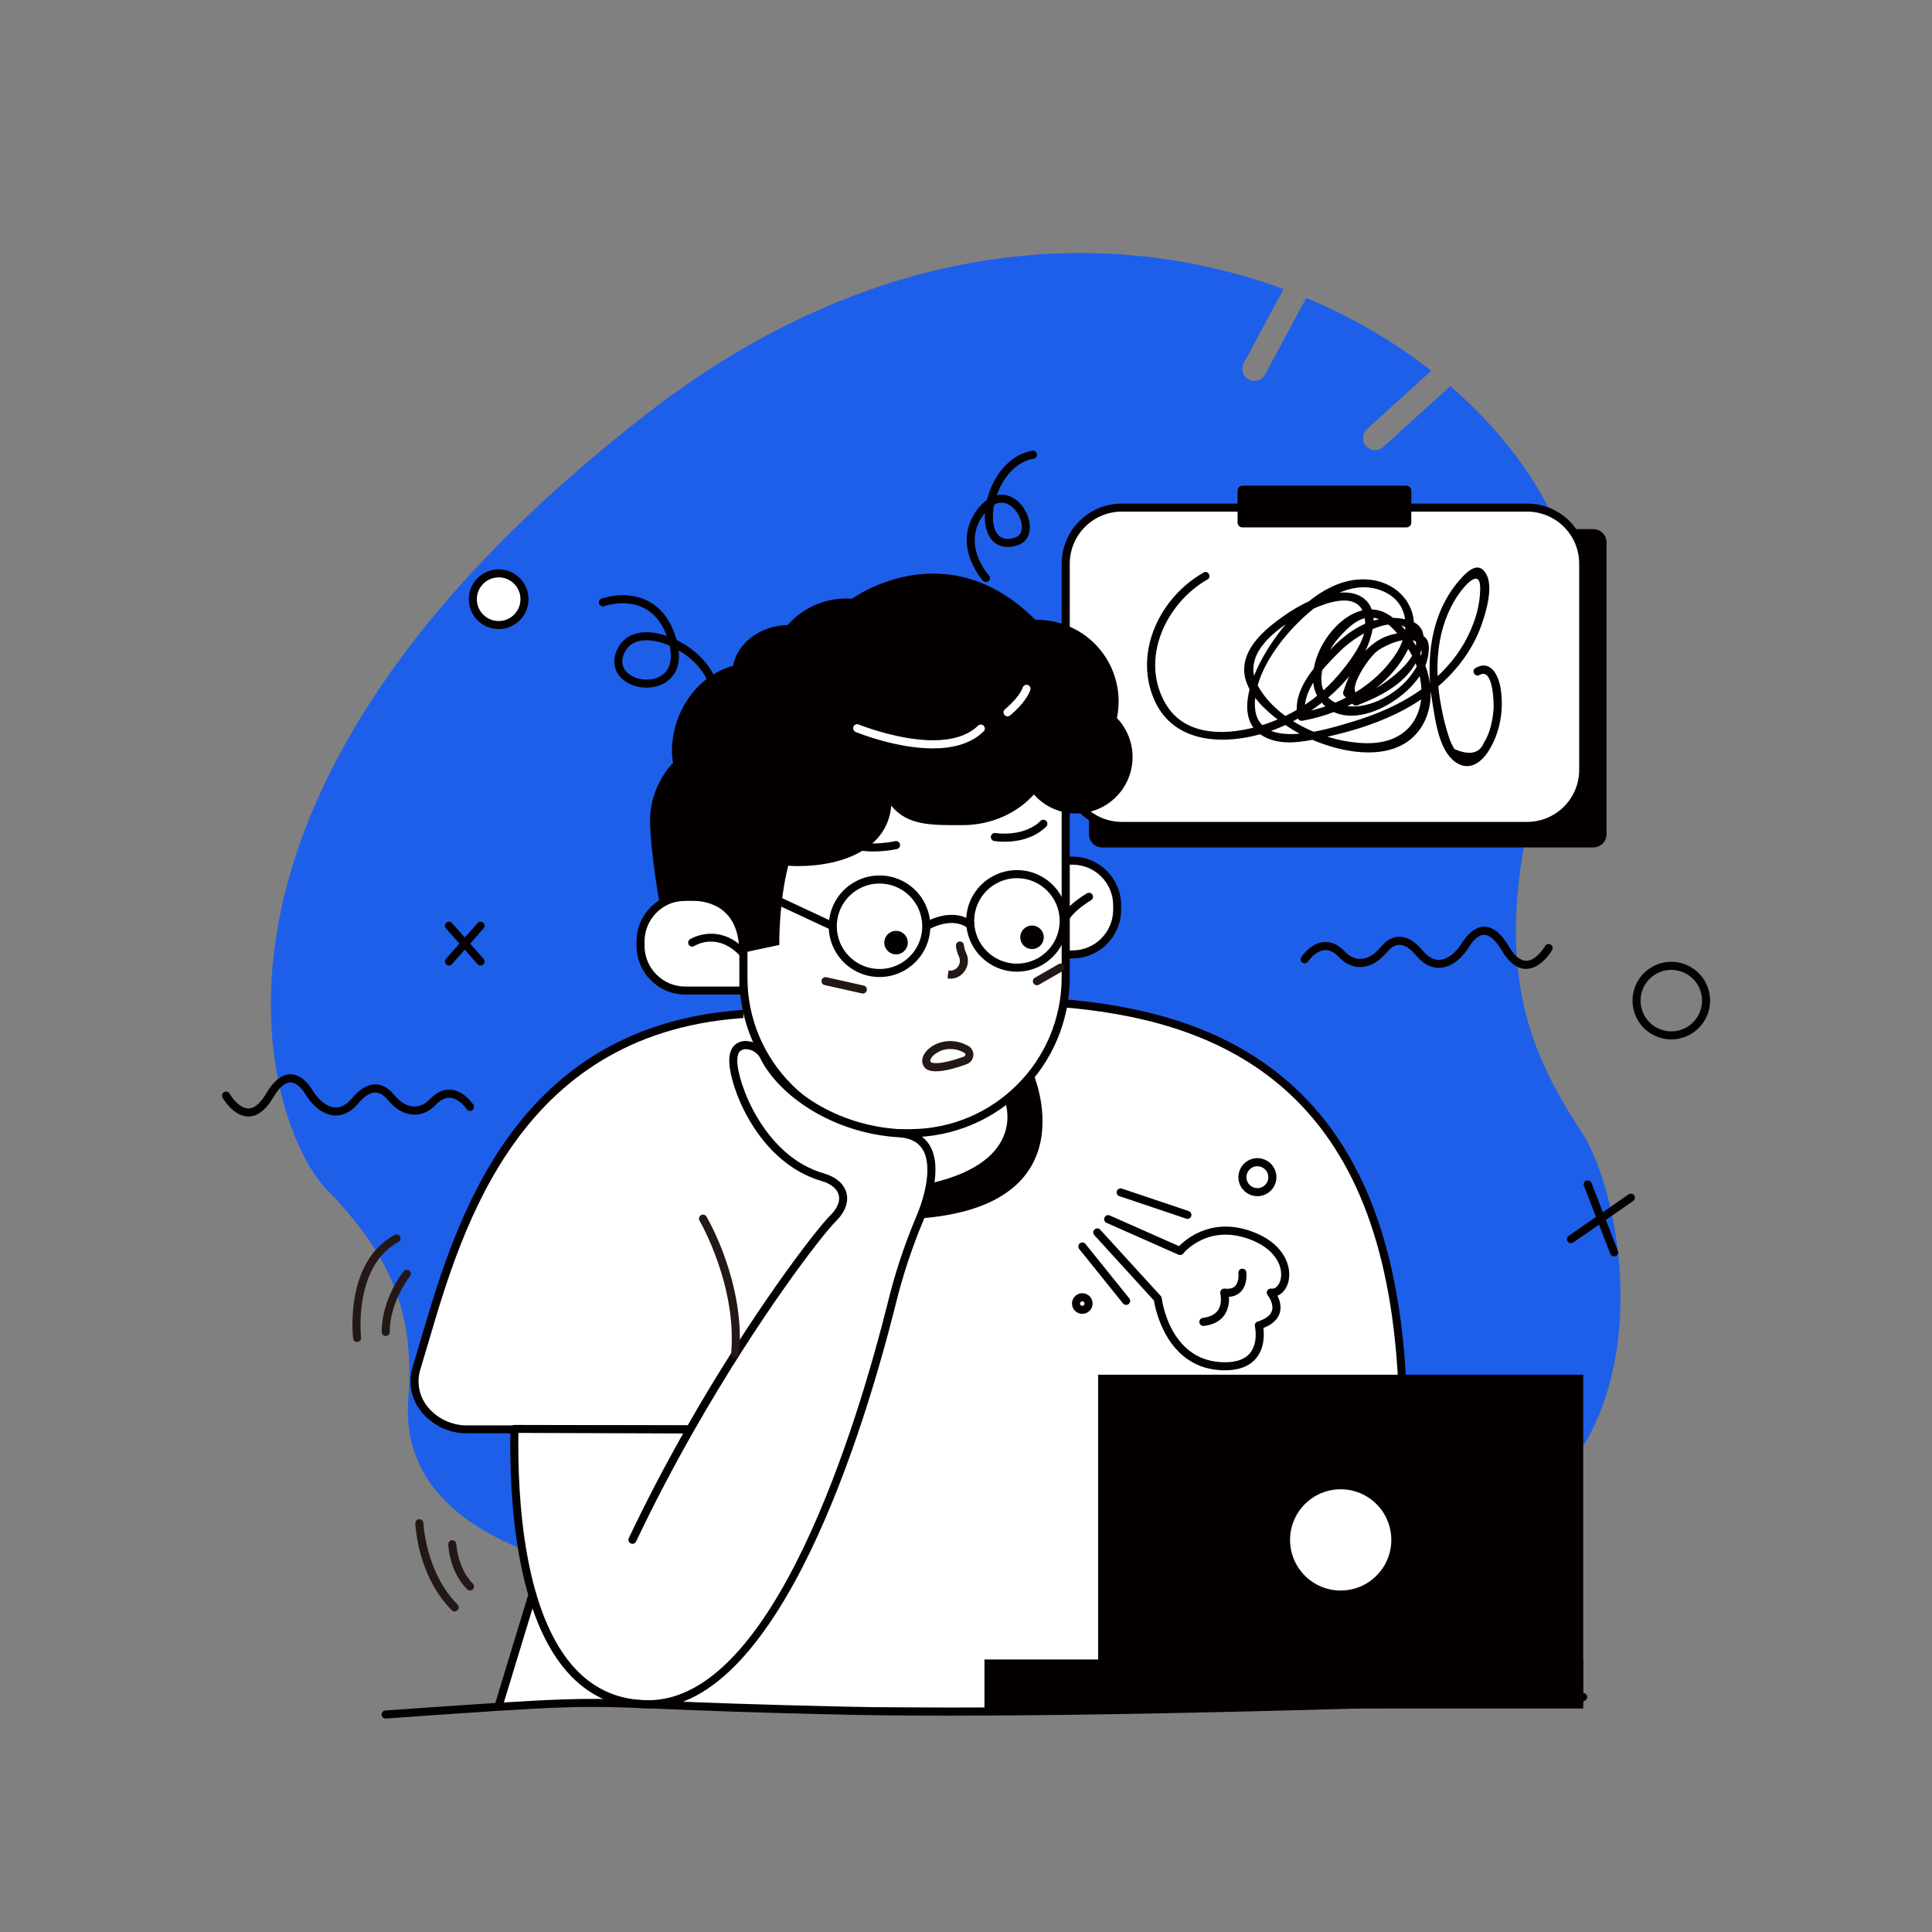 <?xml version="1.0" standalone="no"?><!DOCTYPE svg PUBLIC "-//W3C//DTD SVG 1.1//EN" "http://www.w3.org/Graphics/SVG/1.1/DTD/svg11.dtd"><svg height="1024" node-id="1" sillyvg="true" template-height="1024" template-width="1024" version="1.1" viewBox="0 0 1024 1024" width="1024" xmlns="http://www.w3.org/2000/svg" xmlns:xlink="http://www.w3.org/1999/xlink"><rect x="0" y="0" width="1024" height="1024" fill="#808080" stroke="none"/><defs node-id="73"></defs><g node-id="214"><path d="M 837.73 599.12 C 803.67 547.34 784.73 493.18 830.86 366.26 C 849.77 314.17 823.20 251.67 768.66 204.65 L 733.12 236.94 C 730.50 239.32 726.45 239.12 724.08 236.50 C 721.70 233.89 721.89 229.84 724.51 227.46 L 758.63 196.46 C 738.34 180.73 716.04 167.76 692.33 157.92 L 670.58 198.38 C 669.53 200.45 667.44 201.80 665.12 201.89 C 662.79 201.98 660.60 200.80 659.40 198.81 C 658.19 196.82 658.16 194.34 659.31 192.32 L 680.31 153.21 C 587.31 118.95 464.31 125.11 343.16 219.05 C 78.66 424.16 142.46 599.16 173.16 630.48 C 190.83 648.48 205.16 668.25 211.72 690.04 C 216.72 706.47 217.83 723.74 216.43 740.87 C 203.33 902.13 661.24 833.72 756.49 818.70 C 885.84 798.32 866.69 643.15 837.73 599.12 Z" fill="#1e5fea" fill-rule="nonzero" group-id="1" node-id="77" stroke="none" target-height="783.18" target-width="807.18" target-x="78.66" target-y="118.95"></path></g><path d="M 0.00 0.00 L 1024.00 0.00 L 1024.00 1024.00 L 0.00 1024.00 Z" fill="none" node-id="80" stroke="none" target-height="1024" target-width="1024" target-x="0" target-y="0"></path><path d="M 748.65 902.58 L 636.91 905.55 L 264.30 904.10 L 282.18 845.36 L 282.18 709.14 L 741.84 714.73 L 748.65 902.58 Z" fill="#ffffff" fill-rule="nonzero" node-id="82" stroke="none" target-height="196.41" target-width="484.35" target-x="264.3" target-y="709.14"></path><path d="M 365.77 757.58 L 247.83 757.58 C 229.22 757.58 215.68 741.44 220.71 725.13 C 239.00 665.77 264.30 543.74 398.00 537.20 C 529.62 530.75 728.74 488.68 742.87 728.63" fill="#ffffff" fill-rule="nonzero" node-id="84" stroke="none" target-height="268.9" target-width="527.19" target-x="215.68" target-y="488.68"></path><path d="M 365.77 759.71 L 247.83 759.71 C 237.99 759.83 228.68 755.30 222.71 747.48 C 217.76 740.90 216.27 732.34 218.71 724.48 C 220.07 720.06 221.47 715.30 222.96 710.25 C 241.56 647.02 272.69 541.18 397.96 535.04 C 411.44 534.38 425.45 533.36 440.28 532.28 C 524.92 526.11 620.87 519.12 683.09 573.64 C 720.59 606.50 740.86 657.15 745.09 728.48 C 745.16 729.66 744.26 730.66 743.09 730.74 C 741.92 730.79 740.93 729.91 740.84 728.74 C 736.71 658.61 716.91 608.93 680.32 576.86 C 619.45 523.51 524.44 530.44 440.64 536.55 C 425.77 537.63 411.74 538.65 398.21 539.32 C 275.96 545.32 245.36 649.32 227.08 711.47 C 225.59 716.53 224.18 721.31 222.81 725.75 C 220.76 732.33 222.00 739.49 226.14 745.00 C 231.31 751.73 239.35 755.62 247.83 755.50 L 365.77 755.50 C 366.95 755.50 367.90 756.45 367.90 757.63 C 367.90 758.81 366.95 759.76 365.77 759.76 Z" fill="#040000" fill-rule="nonzero" node-id="86" stroke="none" target-height="240.711" target-width="528.892" target-x="216.267" target-y="519.12"></path><path d="M 584.14 280.45 L 844.52 280.45 C 848.36 280.45 851.48 283.57 851.48 287.41 L 851.48 442.20 C 851.48 446.04 848.36 449.16 844.52 449.16 L 584.14 449.16 C 580.30 449.16 577.18 446.04 577.18 442.20 L 577.18 287.41 C 577.18 283.57 580.30 280.45 584.14 280.45 Z" fill="#040000" fill-rule="nonzero" node-id="88" stroke="none" target-height="168.71" target-width="274.3" target-x="577.18" target-y="280.45"></path><path d="M 593.54 269.04 L 810.42 269.04 C 826.28 269.04 839.13 281.89 839.13 297.75 L 839.13 409.04 C 839.13 424.90 826.28 437.75 810.42 437.75 L 593.54 437.75 C 577.68 437.75 564.83 424.90 564.83 409.04 L 564.83 297.75 C 564.83 281.89 577.68 269.04 593.54 269.04 Z" fill="#ffffff" fill-rule="nonzero" node-id="90" stroke="none" target-height="168.71" target-width="274.3" target-x="564.83" target-y="269.04"></path><path d="M 809.44 439.88 L 594.53 439.88 C 576.96 439.86 562.72 425.62 562.70 408.05 L 562.70 298.74 C 562.72 281.17 576.96 266.93 594.53 266.91 L 809.44 266.91 C 827.01 266.93 841.25 281.17 841.27 298.74 L 841.27 408.05 C 841.25 425.62 827.01 439.86 809.44 439.88 Z M 594.53 271.17 C 579.33 271.21 567.02 283.54 567.00 298.74 L 567.00 408.05 C 567.02 423.27 579.34 435.60 594.56 435.62 L 809.44 435.62 C 824.66 435.60 836.98 423.27 837.00 408.05 L 837.00 298.74 C 836.98 283.52 824.66 271.19 809.44 271.17 Z" fill="#040000" fill-rule="nonzero" node-id="92" stroke="none" target-height="172.97" target-width="278.57" target-x="562.7" target-y="266.91"></path><path d="M 658.53 257.42 L 745.43 257.42 C 746.86 257.42 748.02 258.58 748.02 260.01 L 748.02 276.95 C 748.02 278.38 746.86 279.54 745.43 279.54 L 658.53 279.54 C 657.10 279.54 655.94 278.38 655.94 276.95 L 655.94 260.01 C 655.94 258.58 657.10 257.42 658.53 257.42 Z" fill="#040000" fill-rule="nonzero" node-id="94" stroke="none" target-height="22.12" target-width="92.08" target-x="655.94" target-y="257.42"></path><path d="M 522.57 308.50 C 521.97 308.50 521.41 308.26 521.00 307.82 C 520.83 307.63 504.26 289.30 517.55 270.70 C 519.09 268.47 520.97 266.51 523.14 264.88 C 523.34 264.06 523.57 263.24 523.83 262.41 C 526.97 252.41 534.74 241.01 547.14 238.89 C 548.30 238.69 549.40 239.47 549.60 240.63 C 549.80 241.79 549.02 242.89 547.86 243.09 C 537.86 244.81 531.28 254.01 528.31 262.47 C 530.33 262.01 532.43 262.10 534.40 262.73 C 541.40 264.95 545.81 273.09 545.85 279.36 C 545.85 284.10 543.56 287.59 539.51 288.93 C 532.65 291.20 528.51 289.05 526.32 286.85 C 523.11 283.69 521.63 278.23 522.03 271.85 C 521.67 272.30 521.34 272.74 521.03 273.18 C 509.77 288.93 523.56 304.28 524.15 304.92 C 524.73 305.54 524.88 306.45 524.54 307.23 C 524.20 308.00 523.43 308.50 522.58 308.50 Z M 526.92 267.50 C 525.50 274.50 526.37 280.89 529.32 283.79 C 531.32 285.79 534.32 286.14 538.18 284.86 C 541.01 283.92 541.59 281.35 541.58 279.36 C 541.58 274.67 538.07 268.36 533.11 266.77 C 531.03 266.13 528.78 266.40 526.92 267.52 Z" fill="#040000" fill-rule="nonzero" node-id="96" stroke="none" target-height="69.813" target-width="45.539" target-x="504.26" target-y="238.691"></path><path d="M 571.72 505.87 L 552.39 505.87 L 549.48 505.58 L 546.71 504.74 L 544.17 503.38 L 541.90 501.52 L 540.05 499.25 L 538.70 496.70 L 537.86 493.94 L 537.58 491.02 L 537.58 470.93 L 537.83 468.23 L 538.51 465.75 L 539.60 463.46 L 541.07 461.38 L 542.84 459.61 L 544.92 458.14 L 547.21 457.05 L 549.69 456.37 L 552.39 456.12 L 571.72 456.12 L 575.44 456.47 L 578.85 457.39 L 582.00 458.90 L 584.86 460.93 L 587.28 463.35 L 589.31 466.21 L 590.82 469.36 L 591.74 472.77 L 592.09 476.49 L 592.09 485.49 L 591.74 489.21 L 590.82 492.62 L 589.31 495.77 L 587.28 498.63 L 584.86 501.05 L 582.00 503.08 L 578.85 504.59 L 575.44 505.51 L 571.72 505.86 Z" fill="#ffffff" fill-rule="nonzero" group-id="2" node-id="100" stroke="none" target-height="49.75" target-width="54.51" target-x="537.58" target-y="456.12"></path><path d="M 568.40 508.00 L 537.58 508.00 C 536.40 508.00 535.45 507.05 535.45 505.87 L 535.45 456.15 C 535.45 454.97 536.40 454.02 537.58 454.02 L 568.40 454.02 C 582.65 454.04 594.20 465.59 594.22 479.84 L 594.22 482.18 C 594.20 496.43 582.65 507.98 568.40 508.00 Z M 539.71 503.74 L 568.40 503.74 C 580.32 503.75 589.98 494.10 590.00 482.18 L 590.00 479.84 C 589.99 467.94 580.35 458.30 568.45 458.29 L 539.71 458.29 Z" fill="#040000" fill-rule="nonzero" node-id="103" stroke="none" target-height="53.98" target-width="58.77" target-x="535.45" target-y="454.02"></path><path d="M 563.80 488.08 C 563.80 488.08 565.43 482.48 577.18 475.27" fill="#ffffff" fill-rule="nonzero" node-id="105" stroke="none" target-height="12.81" target-width="13.38" target-x="563.8" target-y="475.27"></path><path d="M 563.80 490.20 C 563.59 490.20 563.37 490.16 563.17 490.10 C 562.06 489.76 561.43 488.60 561.75 487.49 C 561.94 486.83 563.96 480.87 576.07 473.49 C 577.08 472.87 578.39 473.19 579.00 474.20 C 579.62 475.20 579.31 476.51 578.30 477.13 C 567.64 483.67 565.85 488.71 565.84 488.76 C 565.53 489.62 564.72 490.20 563.80 490.20 Z" fill="#040000" fill-rule="nonzero" node-id="107" stroke="none" target-height="17.326" target-width="18.188" target-x="561.433" target-y="472.874"></path><path d="M 394.00 386.00 L 564.83 386.00 L 564.83 386.00 L 564.83 581.30 C 564.83 591.98 556.17 600.64 545.49 600.64 L 413.34 600.64 C 408.21 600.64 403.28 598.60 399.65 594.96 C 396.03 591.33 393.99 586.40 394.00 581.27 L 394.00 386.00 L 394.00 386.00 Z" fill="#ffffff" fill-rule="nonzero" node-id="109" stroke="none" target-height="214.64" target-width="170.838" target-x="393.992" target-y="386"></path><path d="M 482.33 602.74 L 476.50 602.74 C 429.78 602.68 391.92 564.82 391.87 518.10 L 391.87 386.00 C 391.87 384.82 392.82 383.87 394.00 383.87 L 564.83 383.87 C 565.40 383.86 565.95 384.08 566.36 384.48 C 566.77 384.88 567.00 385.43 567.00 386.00 L 567.00 518.10 C 566.94 564.83 529.06 602.70 482.33 602.74 Z M 396.13 388.10 L 396.13 518.10 C 396.18 562.47 432.13 598.42 476.50 598.47 L 482.33 598.47 C 526.70 598.42 562.65 562.47 562.70 518.10 L 562.70 388.10 Z" fill="#040000" fill-rule="nonzero" node-id="111" stroke="none" target-height="218.881" target-width="175.13" target-x="391.87" target-y="383.859"></path><path d="M 363.50 475.27 L 390.61 475.27 C 392.48 475.27 394.00 476.79 394.00 478.66 L 394.00 521.60 C 394.00 523.47 392.48 524.99 390.61 524.99 L 365.20 524.99 C 351.00 524.99 339.49 513.48 339.49 499.28 L 339.49 499.28 C 339.49 492.91 342.02 486.80 346.52 482.30 C 351.02 477.80 357.13 475.27 363.50 475.27 Z" fill="#ffffff" fill-rule="nonzero" node-id="113" stroke="none" target-height="49.723" target-width="54.513" target-x="339.487" target-y="475.267"></path><path d="M 394.00 527.12 L 363.18 527.12 C 348.93 527.10 337.38 515.55 337.36 501.30 L 337.36 499.00 C 337.38 484.75 348.93 473.20 363.18 473.18 L 394.00 473.18 C 395.18 473.18 396.13 474.13 396.13 475.31 L 396.13 525.00 C 396.12 526.17 395.17 527.12 394.00 527.12 Z M 363.18 477.40 C 351.27 477.42 341.62 487.09 341.63 499.00 L 341.63 501.34 C 341.65 513.23 351.29 522.87 363.18 522.89 L 391.87 522.89 L 391.87 477.40 Z" fill="#040000" fill-rule="nonzero" node-id="115" stroke="none" target-height="53.94" target-width="58.77" target-x="337.36" target-y="473.18"></path><path d="M 335.23 816.00 C 376.69 728.63 430.00 657.22 441.50 645.75 C 441.76 645.50 442.01 645.24 442.25 644.98 C 450.42 636.32 447.48 627.20 436.03 623.90 C 402.95 614.34 388.64 574.68 388.64 562.16 C 388.64 555.26 392.29 553.73 395.95 553.93 C 399.84 554.23 403.27 556.60 404.95 560.12 C 414.62 579.61 443.21 598.61 476.47 600.61 C 500.47 602.05 494.41 629.61 487.47 645.80 C 481.30 660.49 476.30 675.65 472.52 691.13 C 456.34 755.72 411.89 903.34 343.52 903.34 C 277.90 903.34 271.63 806.03 272.60 757.34 L 365.70 757.54" fill="#ffffff" fill-rule="nonzero" node-id="117" stroke="none" target-height="349.61" target-width="228.84" target-x="271.63" target-y="553.73"></path><path d="M 343.59 905.47 C 327.59 905.47 313.88 899.80 302.91 888.61 C 273.08 858.18 269.82 793.30 270.53 757.34 C 270.55 756.18 271.50 755.24 272.66 755.25 L 272.66 755.25 L 364.50 755.44 C 399.00 695.09 432.39 651.85 440.00 644.25 L 440.70 643.53 C 444.02 640.01 445.37 636.36 444.52 633.24 C 443.67 630.12 440.40 627.38 435.45 625.95 C 401.56 616.16 386.52 575.84 386.52 562.16 C 386.52 558.49 387.47 555.72 389.35 553.94 C 391.19 552.30 393.63 551.52 396.08 551.80 C 400.75 552.13 404.88 554.94 406.90 559.17 C 415.83 577.17 442.65 596.43 476.64 598.48 C 484.08 598.92 489.46 601.75 492.64 606.89 C 500.23 619.19 492.16 640.42 489.51 646.64 C 483.37 661.22 478.40 676.27 474.65 691.64 C 458.54 755.94 413.54 905.47 343.59 905.47 Z M 274.76 759.47 C 274.23 795.13 277.76 856.82 305.96 885.58 C 316.09 895.91 328.75 901.16 343.59 901.16 C 410.53 901.16 454.65 753.88 470.51 690.56 C 474.31 675.00 479.35 659.76 485.57 645.00 C 490.62 633.18 494.18 617.56 489.00 609.18 C 486.56 605.23 482.43 603.18 476.38 602.78 C 440.76 600.63 412.54 580.19 403.07 561.11 C 401.72 558.27 398.96 556.36 395.83 556.11 C 394.56 555.94 393.27 556.30 392.27 557.11 C 391.27 558.05 390.77 559.78 390.77 562.23 C 390.77 573.43 404.57 612.66 436.62 621.92 C 443.06 623.78 447.33 627.43 448.62 632.19 C 449.87 636.79 448.16 641.88 443.79 646.52 L 443.00 647.33 C 435.45 654.88 402.10 698.07 367.74 758.42 C 367.67 758.62 367.57 758.80 367.44 758.96 C 357.21 776.96 346.89 796.48 337.14 817.03 C 336.63 818.09 335.36 818.55 334.30 818.04 C 333.24 817.53 332.78 816.26 333.29 815.20 C 342.55 795.67 352.34 777.06 362.09 759.77 Z" fill="#040000" fill-rule="nonzero" node-id="119" stroke="none" target-height="353.945" target-width="230.41" target-x="269.82" target-y="551.525"></path><path d="M 204.44 910.86 C 203.26 910.90 202.28 909.98 202.24 908.80 C 202.19 907.63 203.11 906.64 204.29 906.60 C 304.15 899.55 306.83 899.67 351.53 901.52 C 372.11 902.37 400.31 903.52 450.25 904.60 C 581.42 907.37 836.49 897.44 839.05 897.34 C 840.23 897.29 841.22 898.21 841.27 899.38 C 841.31 900.56 840.40 901.55 839.22 901.60 C 836.66 901.70 581.46 911.60 450.16 908.86 C 400.16 907.81 371.96 906.64 351.35 905.78 C 306.88 903.94 304.21 903.78 204.59 910.85 Z" fill="#040000" fill-rule="nonzero" node-id="121" stroke="none" target-height="14.307" target-width="639.118" target-x="202.194" target-y="897.293"></path><path d="M 532.42 446.14 C 530.55 446.15 528.68 446.02 526.83 445.74 C 525.73 445.48 525.01 444.41 525.21 443.29 C 525.40 442.17 526.43 441.40 527.56 441.53 C 527.71 441.53 542.63 444.00 551.71 434.92 C 552.56 434.27 553.77 434.35 554.52 435.11 C 555.28 435.86 555.36 437.07 554.71 437.92 C 547.78 444.88 538.35 446.14 532.42 446.14 Z" fill="#040000" fill-rule="nonzero" node-id="123" stroke="none" target-height="11.886" target-width="30.347" target-x="525.015" target-y="434.268"></path><path d="M 462.83 451.30 C 455.74 451.30 447.23 449.94 441.71 444.42 C 441.06 443.57 441.14 442.36 441.90 441.61 C 442.65 440.85 443.86 440.77 444.71 441.42 C 453.77 450.49 474.22 445.89 474.42 445.84 C 475.57 445.56 476.72 446.27 477.00 447.42 C 477.28 448.57 476.57 449.72 475.42 450.00 C 471.28 450.87 467.06 451.31 462.83 451.30 Z" fill="#040000" fill-rule="nonzero" node-id="125" stroke="none" target-height="10.539" target-width="36.218" target-x="441.058" target-y="440.768"></path><path d="M 481.15 499.60 C 481.15 503.04 478.36 505.83 474.92 505.83 C 471.48 505.83 468.69 503.04 468.69 499.60 C 468.69 496.16 471.48 493.37 474.92 493.37 C 478.36 493.37 481.15 496.16 481.15 499.60 Z" fill="#040000" fill-rule="nonzero" node-id="127" stroke="none" target-height="12.46" target-width="12.46" target-x="468.69" target-y="493.37"></path><path d="M 553.22 496.79 C 553.22 500.23 550.43 503.02 546.99 503.02 C 543.55 503.02 540.76 500.23 540.76 496.79 C 540.76 493.35 543.55 490.56 546.99 490.56 C 550.43 490.56 553.22 493.35 553.22 496.79 Z" fill="#040000" fill-rule="nonzero" node-id="129" stroke="none" target-height="12.46" target-width="12.46" target-x="540.76" target-y="490.56"></path><path d="M 496.00 567.82 C 491.23 567.82 490.09 565.95 489.56 565.10 C 488.05 562.64 488.77 559.40 491.43 556.66 C 496.00 551.94 504.98 549.66 513.29 554.42 C 515.06 555.43 516.08 557.39 515.89 559.42 C 515.72 561.54 514.32 563.36 512.32 564.06 L 512.32 564.06 C 504.48 566.91 499.37 567.82 496.00 567.82 Z M 503.70 556.00 C 500.29 555.96 497.00 557.25 494.53 559.59 C 493.33 560.83 492.81 562.13 493.24 562.83 C 493.67 563.53 497.87 564.71 510.93 560.02 L 510.93 560.02 C 511.36 559.87 511.66 559.47 511.68 559.02 C 511.73 558.64 511.55 558.27 511.21 558.08 C 508.93 556.74 506.34 556.02 503.70 556.00 Z" fill="#231815" fill-rule="nonzero" node-id="131" stroke="none" target-height="18.16" target-width="28.03" target-x="488.05" target-y="549.66"></path><path d="M 649.29 726.29 C 648.29 726.29 647.14 726.29 646.01 726.16 C 618.47 724.05 612.41 694.28 611.59 689.29 L 580.00 654.64 C 579.21 653.77 579.27 652.42 580.14 651.63 C 581.01 650.84 582.36 650.90 583.15 651.77 L 615.22 686.90 C 615.52 687.22 615.71 687.63 615.76 688.07 C 615.92 689.37 619.97 719.89 646.38 721.91 C 653.91 722.49 659.28 720.91 662.38 717.35 C 667.12 711.82 665.14 703.08 665.12 702.99 C 664.86 701.91 665.49 700.81 666.55 700.47 C 670.86 699.10 673.43 697.15 674.17 694.67 C 675.33 690.81 671.90 686.50 671.87 686.45 C 671.32 685.77 671.24 684.83 671.67 684.07 C 672.09 683.30 672.94 682.87 673.81 683.00 C 676.36 683.33 678.02 680.81 678.64 678.55 C 680.39 672.16 676.64 662.87 664.24 657.60 C 640.69 647.60 627.24 664.20 627.16 664.38 C 626.56 665.15 625.50 665.41 624.61 665.01 L 586.49 648.13 C 585.41 647.65 584.93 646.39 585.41 645.32 C 585.88 644.24 587.14 643.75 588.22 644.23 L 624.94 660.49 C 628.94 656.38 643.47 644.13 665.94 653.67 C 680.69 659.95 685.01 671.55 682.79 679.67 C 681.79 683.18 679.72 685.67 677.09 686.76 C 678.24 689.07 679.32 692.44 678.29 695.87 C 677.26 699.30 674.29 702.08 669.62 703.87 C 670.06 707.30 670.29 714.66 665.62 720.08 C 662.05 724.22 656.59 726.29 649.29 726.29 Z" fill="#040000" fill-rule="nonzero" node-id="133" stroke="none" target-height="82.538" target-width="105.803" target-x="579.207" target-y="643.752"></path><path d="M 629.34 646.00 C 629.11 646.00 628.89 645.96 628.67 645.89 L 592.99 633.89 C 592.06 633.40 591.63 632.31 591.97 631.31 C 592.31 630.32 593.31 629.72 594.35 629.89 L 630.02 641.89 C 631.01 642.22 631.62 643.22 631.45 644.25 C 631.28 645.29 630.39 646.04 629.34 646.04 Z" fill="#040000" fill-rule="nonzero" node-id="135" stroke="none" target-height="16.327" target-width="39.985" target-x="591.63" target-y="629.715"></path><path d="M 596.87 691.64 C 596.22 691.64 595.61 691.35 595.21 690.84 L 572.00 662.00 C 571.26 661.08 571.41 659.74 572.33 659.00 C 573.24 658.27 574.58 658.41 575.32 659.33 L 598.55 688.16 C 599.06 688.80 599.16 689.68 598.80 690.41 C 598.45 691.15 597.71 691.62 596.89 691.63 Z" fill="#040000" fill-rule="nonzero" node-id="137" stroke="none" target-height="33.374" target-width="27.894" target-x="571.263" target-y="658.268"></path><path d="M 637.78 702.77 C 636.66 702.75 635.74 701.88 635.67 700.76 C 635.61 699.64 636.41 698.66 637.52 698.51 C 641.28 698.06 643.95 696.70 645.52 694.51 C 648.06 690.80 646.81 685.70 646.80 685.65 C 646.63 684.97 646.80 684.25 647.26 683.72 C 647.72 683.19 648.41 682.92 649.11 683.00 C 651.60 683.30 653.45 682.85 654.62 681.67 C 656.88 679.37 656.37 674.88 656.37 674.84 C 656.22 673.67 657.04 672.60 658.21 672.45 C 659.38 672.30 660.45 673.12 660.60 674.29 C 660.60 674.55 661.40 680.87 657.65 684.67 C 655.96 686.33 653.71 687.28 651.34 687.34 C 651.66 690.69 650.86 694.05 649.06 696.89 C 646.81 700.19 643.12 702.17 638.06 702.78 Z" fill="#040000" fill-rule="nonzero" node-id="139" stroke="none" target-height="30.482" target-width="25.794" target-x="635.606" target-y="672.298"></path><path d="M 666.46 634.00 C 662.37 634.00 658.69 631.54 657.13 627.77 C 655.57 623.99 656.45 619.65 659.35 616.77 C 662.25 613.89 666.60 613.04 670.36 614.63 C 674.13 616.21 676.56 619.91 676.53 624.00 C 676.48 629.53 671.99 633.99 666.46 634.00 Z M 666.46 618.12 C 664.11 618.12 661.99 619.53 661.08 621.70 C 660.18 623.87 660.68 626.38 662.34 628.04 C 664.00 629.70 666.51 630.20 668.68 629.30 C 670.85 628.39 672.26 626.27 672.26 623.92 C 672.24 620.73 669.65 618.16 666.46 618.15 Z" fill="#040000" fill-rule="nonzero" node-id="141" stroke="none" target-height="20.959" target-width="20.988" target-x="655.574" target-y="613.045"></path><path d="M 573.64 696.36 C 571.43 696.36 569.44 695.03 568.59 692.99 C 567.75 690.95 568.22 688.60 569.78 687.04 C 571.35 685.47 573.70 685.01 575.74 685.86 C 577.78 686.71 579.10 688.70 579.10 690.91 C 579.10 692.36 578.52 693.74 577.50 694.77 C 576.48 695.79 575.09 696.36 573.64 696.36 Z M 573.64 689.72 C 572.98 689.72 572.45 690.25 572.45 690.91 C 572.45 691.57 572.98 692.10 573.64 692.10 C 574.30 692.10 574.83 691.57 574.83 690.91 C 574.83 690.25 574.30 689.72 573.64 689.72 Z" fill="#040000" fill-rule="nonzero" node-id="143" stroke="none" target-height="11.352" target-width="11.354" target-x="567.75" target-y="685.01"></path><path d="M 377.82 364.93 C 376.86 364.93 376.02 364.29 375.76 363.36 C 373.69 355.83 367.15 349.08 359.68 344.67 C 360.85 354.59 356.19 359.44 352.99 361.56 C 346.58 365.82 336.72 365.34 330.56 360.47 C 325.88 356.77 324.40 351.34 326.56 345.57 C 329.17 338.47 335.27 334.77 343.81 335.11 C 347.09 335.29 350.33 335.95 353.42 337.05 C 350.83 330.05 346.83 325.12 341.50 322.35 C 331.69 317.26 320.56 321.16 320.50 321.20 C 319.76 321.57 318.88 321.48 318.23 320.97 C 317.58 320.46 317.28 319.63 317.46 318.82 C 317.63 318.02 318.26 317.39 319.06 317.20 C 319.59 317.01 332.06 312.65 343.52 318.58 C 350.74 322.33 355.83 329.28 358.65 339.24 C 368.34 344.01 377.27 352.45 379.97 362.24 C 380.28 363.37 379.61 364.54 378.48 364.86 C 378.26 364.92 378.04 364.94 377.82 364.93 Z M 342.70 339.35 C 338.24 339.35 332.83 340.78 330.53 347.04 C 328.65 352.14 330.95 355.34 333.21 357.12 C 337.93 360.85 345.75 361.25 350.63 358.01 C 355.06 355.07 356.56 349.51 354.93 342.24 C 351.36 340.60 347.51 339.63 343.59 339.37 Z" fill="#040000" fill-rule="nonzero" node-id="145" stroke="none" target-height="53.17" target-width="62.997" target-x="317.28" target-y="312.65"></path><path d="M 254.69 511.73 C 254.08 511.73 253.49 511.47 253.09 511.01 L 236.38 492.07 C 235.60 491.19 235.69 489.84 236.57 489.06 C 237.45 488.28 238.80 488.37 239.58 489.25 L 256.29 508.18 C 256.85 508.81 256.99 509.71 256.64 510.48 C 256.30 511.24 255.53 511.73 254.69 511.73 Z" fill="#040000" fill-rule="nonzero" node-id="147" stroke="none" target-height="23.454" target-width="21.389" target-x="235.601" target-y="488.281"></path><path d="M 238.00 511.73 C 237.16 511.73 236.39 511.24 236.05 510.48 C 235.70 509.71 235.84 508.81 236.40 508.18 L 253.11 489.25 C 253.89 488.37 255.24 488.28 256.12 489.06 C 257.00 489.84 257.09 491.19 256.31 492.07 L 239.58 511.00 C 239.18 511.46 238.61 511.72 238.00 511.73 Z" fill="#040000" fill-rule="nonzero" node-id="149" stroke="none" target-height="23.454" target-width="21.389" target-x="235.7" target-y="488.281"></path><path d="M 855.53 665.93 C 854.65 665.94 853.85 665.39 853.53 664.57 L 839.53 628.57 C 839.10 627.47 839.65 626.22 840.75 625.79 C 841.86 625.37 843.10 625.92 843.53 627.02 L 857.53 663.02 C 857.74 663.55 857.72 664.13 857.50 664.65 C 857.27 665.17 856.85 665.57 856.32 665.78 C 856.07 665.88 855.80 665.93 855.53 665.93 Z" fill="#040000" fill-rule="nonzero" node-id="151" stroke="none" target-height="40.569" target-width="18.634" target-x="839.102" target-y="625.367"></path><path d="M 832.63 658.92 C 831.70 658.92 830.87 658.32 830.59 657.43 C 830.31 656.54 830.64 655.57 831.41 655.04 L 863.18 633.04 C 864.15 632.37 865.48 632.61 866.15 633.58 C 866.82 634.55 866.58 635.88 865.61 636.55 L 833.84 658.55 C 833.48 658.80 833.06 658.92 832.63 658.92 Z" fill="#040000" fill-rule="nonzero" node-id="153" stroke="none" target-height="26.556" target-width="36.508" target-x="830.313" target-y="632.369"></path><path d="M 885.84 550.90 C 877.52 550.90 870.02 545.90 866.84 538.21 C 863.65 530.53 865.41 521.68 871.29 515.80 C 877.17 509.92 886.02 508.16 893.70 511.35 C 901.39 514.53 906.39 522.03 906.39 530.35 C 906.37 541.69 897.18 550.88 885.84 550.90 Z M 885.84 514.06 C 879.25 514.06 873.31 518.02 870.78 524.11 C 868.26 530.20 869.65 537.20 874.31 541.87 C 878.97 546.53 885.97 547.92 892.06 545.40 C 898.15 542.88 902.12 536.94 902.12 530.35 C 902.11 521.36 894.83 514.07 885.84 514.06 Z" fill="#040000" fill-rule="nonzero" node-id="155" stroke="none" target-height="42.742" target-width="42.742" target-x="863.652" target-y="508.162"></path><path d="M 808.91 513.55 C 804.13 513.55 799.73 510.19 795.83 503.55 C 792.75 498.31 789.59 495.55 786.70 495.47 L 786.64 495.47 C 783.00 495.47 779.90 499.77 778.74 501.63 C 777.04 504.51 774.86 507.08 772.29 509.22 C 764.84 515.07 756.94 514.07 750.60 506.46 C 747.46 502.69 744.46 500.78 741.69 500.78 L 741.69 500.78 C 738.94 500.78 736.76 502.70 735.43 504.30 C 732.43 507.88 729.54 510.20 726.54 511.39 C 722.24 513.10 715.79 513.76 709.54 507.17 C 707.04 504.57 704.54 503.39 701.97 503.59 C 697.06 504.03 693.35 509.59 693.32 509.59 C 692.68 510.58 691.36 510.85 690.37 510.21 C 689.38 509.57 689.11 508.25 689.75 507.26 C 689.94 506.96 694.59 499.96 701.56 499.31 C 705.45 498.94 709.17 500.59 712.62 504.19 C 716.36 508.10 720.53 509.19 725.01 507.40 C 727.34 506.47 729.69 504.56 732.20 501.54 C 734.12 499.24 737.34 496.49 741.74 496.49 L 741.74 496.49 C 745.84 496.49 749.94 498.91 753.93 503.70 C 758.85 509.61 764.01 510.31 769.70 505.84 C 771.88 504.00 773.74 501.80 775.18 499.33 C 777.11 496.25 781.18 491.19 786.81 491.17 C 791.34 491.24 795.63 494.67 799.56 501.36 C 802.64 506.59 805.80 509.24 808.96 509.24 L 809.00 509.24 C 813.57 509.24 817.75 503.50 819.00 501.31 C 819.61 500.36 820.85 500.05 821.84 500.60 C 822.82 501.15 823.21 502.37 822.73 503.39 C 822.50 503.80 817.05 513.39 809.08 513.51 Z" fill="#040000" fill-rule="nonzero" node-id="157" stroke="none" target-height="23.9" target-width="134.107" target-x="689.107" target-y="491.17"></path><path d="M 131.65 591.75 L 131.53 591.75 C 123.53 591.66 118.11 582.04 117.88 581.63 C 117.40 580.61 117.79 579.39 118.77 578.84 C 119.76 578.29 121.00 578.60 121.61 579.55 C 122.84 581.74 127.03 587.44 131.61 587.49 L 131.67 587.49 C 134.83 587.49 137.99 584.83 141.07 579.60 C 145.01 572.91 149.29 569.48 153.82 569.42 C 159.56 569.35 163.52 574.49 165.45 577.57 C 166.89 580.03 168.74 582.23 170.92 584.08 C 176.62 588.56 181.78 587.86 186.70 581.95 C 190.70 577.16 194.79 574.73 198.90 574.73 C 203.30 574.73 206.52 577.48 208.44 579.79 C 210.96 582.79 213.31 584.72 215.63 585.64 C 220.11 587.42 224.28 586.34 228.02 582.44 C 231.47 578.84 235.18 577.21 239.07 577.56 C 246.07 578.20 250.70 585.20 250.89 585.50 C 251.54 586.49 251.26 587.81 250.27 588.45 C 249.29 589.10 247.97 588.83 247.32 587.84 C 247.32 587.78 243.58 582.25 238.67 581.84 C 236.15 581.60 233.60 582.84 231.11 585.43 C 224.80 592.01 218.35 591.35 214.05 589.65 C 211.05 588.45 208.14 586.13 205.16 582.55 C 203.83 580.95 201.65 579.04 198.90 579.04 C 196.15 579.04 193.12 580.95 189.98 584.71 C 183.65 592.32 175.74 593.33 168.29 587.48 C 165.72 585.33 163.54 582.76 161.84 579.88 C 160.67 578.02 157.58 573.72 153.94 573.72 L 153.88 573.72 C 150.99 573.72 147.83 576.56 144.75 581.80 C 140.83 588.39 136.43 591.75 131.65 591.75 Z" fill="#040000" fill-rule="nonzero" node-id="159" stroke="none" target-height="23.98" target-width="134.139" target-x="117.397" target-y="569.35"></path><path d="M 493.05 627.20 C 545.40 615.34 532.58 583.52 532.58 583.52 C 532.58 583.52 542.46 575.91 547.50 568.66 C 547.50 568.66 578.42 638.93 487.50 645.80 Z" fill="#040000" fill-rule="nonzero" node-id="161" stroke="none" target-height="77.14" target-width="90.92" target-x="487.5" target-y="568.66"></path><path d="M 264.30 906.23 C 264.09 906.23 263.88 906.20 263.68 906.14 C 263.14 905.98 262.68 905.60 262.42 905.10 C 262.15 904.61 262.09 904.02 262.26 903.48 L 280.14 844.74 C 280.53 843.67 281.68 843.09 282.77 843.42 C 283.86 843.75 284.50 844.88 284.23 845.98 L 266.34 904.72 C 266.07 905.62 265.24 906.23 264.30 906.23 Z" fill="#040000" fill-rule="nonzero" node-id="163" stroke="none" target-height="63.139" target-width="22.406" target-x="262.095" target-y="843.092"></path><path d="M 277.99 317.60 C 277.99 325.16 271.86 331.29 264.30 331.29 C 256.74 331.29 250.61 325.16 250.61 317.60 C 250.61 310.04 256.74 303.91 264.30 303.91 C 271.86 303.91 277.99 310.04 277.99 317.60 Z" fill="#ffffff" fill-rule="nonzero" node-id="165" stroke="none" target-height="27.38" target-width="27.38" target-x="250.61" target-y="303.91"></path><path d="M 264.30 333.43 C 255.56 333.43 248.47 326.34 248.47 317.60 C 248.47 308.86 255.56 301.77 264.30 301.77 C 273.04 301.77 280.13 308.86 280.13 317.60 C 280.12 326.34 273.04 333.42 264.30 333.43 Z M 264.30 306.04 C 257.92 306.04 252.74 311.22 252.74 317.60 C 252.74 323.98 257.92 329.16 264.30 329.16 C 270.68 329.16 275.86 323.98 275.86 317.60 C 275.87 314.53 274.65 311.58 272.48 309.41 C 270.31 307.23 267.37 306.01 264.30 306.00 Z" fill="#040000" fill-rule="nonzero" node-id="167" stroke="none" target-height="31.66" target-width="31.66" target-x="248.47" target-y="301.77"></path><path d="M 394.00 507.52 C 393.41 507.52 392.84 507.27 392.44 506.83 C 380.31 493.74 368.53 501.07 368.03 501.39 C 367.04 502.03 365.72 501.74 365.08 500.75 C 364.45 499.75 364.74 498.44 365.73 497.80 C 365.87 497.71 381.05 488.26 395.56 503.93 C 396.14 504.55 396.30 505.46 395.96 506.24 C 395.62 507.02 394.85 507.52 394.00 507.52 Z" fill="#040000" fill-rule="nonzero" node-id="169" stroke="none" target-height="19.264" target-width="31.852" target-x="364.45" target-y="488.26"></path><path d="M 582.05 728.63 L 839.13 728.63 L 839.13 903.74 L 582.05 903.74 Z" fill="#040000" fill-rule="nonzero" node-id="171" stroke="none" target-height="175.11" target-width="257.08" target-x="582.05" target-y="728.63"></path><path d="M 521.79 879.56 L 839.14 879.56 L 839.14 905.55 L 521.79 905.55 Z" fill="#040000" fill-rule="nonzero" node-id="173" stroke="none" target-height="25.99" target-width="317.35" target-x="521.79" target-y="879.56"></path><path d="M 637.74 303.58 C 615.24 316.40 601.05 344.75 611.37 369.96 C 622.17 396.34 653.46 395.22 676.25 386.43 C 698.25 377.93 724.12 356.61 727.81 331.75 C 729.21 322.31 724.15 314.92 714.38 314.10 C 701.13 313.00 686.00 322.00 676.00 329.69 C 667.30 336.37 657.57 346.23 659.74 358.27 C 661.87 370.15 675.06 380.46 684.63 386.45 C 702.47 397.61 737.74 407.45 752.56 386.56 C 759.74 376.41 759.61 363.15 755.17 351.95 C 751.35 342.34 743.17 328.52 733.11 324.32 C 712.34 315.68 687.92 351.32 698.42 369.32 C 712.34 393.16 751.80 369.51 756.50 349.64 C 757.29 346.31 758.17 340.79 755.67 338.12 C 751.85 334.03 742.11 335.12 737.50 336.39 C 723.38 340.39 716.18 353.74 711.94 366.75 C 711.73 367.49 711.94 368.29 712.49 368.83 L 717.15 373.35 C 717.69 373.90 718.49 374.11 719.23 373.90 C 732.37 368.78 746.11 361.90 752.00 348.17 C 757.37 335.69 754.42 328.83 740.55 327.59 C 726.21 326.32 713.92 334.81 704.63 344.86 C 695.74 354.48 684.75 366.45 687.79 380.48 C 688.13 381.59 689.28 382.25 690.41 381.97 C 712.91 378.13 737.80 364.03 747.21 342.09 C 754.51 325.09 743.31 308.60 725.05 307.16 C 701.82 305.33 681.28 328.16 670.62 346.16 C 662.71 359.53 652.62 384.45 673.18 391.86 C 681.54 394.86 690.95 393.10 699.37 391.37 C 713.37 388.50 727.17 384.50 740.03 378.28 C 760.18 368.53 777.85 352.43 785.35 330.88 C 787.71 324.10 791.67 310.95 787.61 304.04 C 783.44 296.94 777.38 303.12 773.61 307.44 C 758.09 325.20 755.45 350.01 759.20 372.44 C 760.77 381.83 762.64 397.70 771.39 403.91 C 778.30 408.83 784.70 404.57 788.72 398.43 C 794.97 388.87 797.19 376.27 795.40 365.08 C 794.29 358.08 790.22 349.34 782.01 354.08 C 779.64 355.45 781.79 359.14 784.17 357.76 C 791.46 353.54 791.81 372.71 791.63 375.51 C 791.26 381.10 789.82 388.60 786.63 393.39 C 784.31 399.34 779.06 400.56 770.89 397.03 C 769.52 394.86 768.47 392.50 767.76 390.03 C 766.16 385.12 764.90 380.11 763.98 375.03 C 759.98 354.82 760.98 332.65 772.98 315.14 C 775.50 311.45 784.49 300.26 784.53 311.75 C 784.48 316.81 783.70 321.83 782.21 326.67 C 779.18 336.49 774.02 345.53 767.12 353.14 C 753.98 367.91 735.75 376.81 717.12 382.44 C 702.75 386.78 663.86 399.26 665.12 371.96 C 666.02 352.64 684.18 331.39 698.94 320.55 C 707.80 314.04 718.94 309.00 730.09 312.31 C 746.27 317.11 748.53 333.06 740.09 346.21 C 728.88 363.60 709.34 374.35 689.34 377.76 L 691.96 379.25 C 689.15 366.25 701.85 353.51 710.21 345.17 C 717.83 337.58 738.15 323.98 748.21 335.02 C 757.77 345.57 735.62 361.74 727.21 365.89 C 708.36 375.14 723.30 350.34 729.83 345.18 C 733.61 342.18 749.26 334.39 752.99 342.96 C 755.30 348.27 748.66 357.33 745.35 360.90 C 737.55 369.32 723.71 376.61 711.88 373.83 C 693.57 369.53 700.51 348.54 709.03 338.68 C 712.90 334.20 718.10 328.59 724.15 327.51 C 734.15 325.74 741.36 336.22 745.82 343.02 C 760.33 365.16 754.65 394.54 723.94 393.91 C 703.24 393.49 677.40 382.55 666.82 363.69 C 658.21 348.34 673.54 335.69 685.41 328.31 C 695.01 322.31 724.48 307.26 723.57 332.12 C 723.26 340.61 714.38 351.97 709.07 358.12 C 702.49 365.76 694.62 372.19 685.83 377.12 C 666.73 387.87 631.83 396.33 618.04 373.40 C 603.78 349.68 617.79 319.76 640.04 307.09 C 642.43 305.73 640.28 302.09 637.89 303.41 Z" fill="#040000" fill-rule="nonzero" node-id="175" stroke="none" target-height="111.89" target-width="196.14" target-x="601.05" target-y="296.94"></path><path d="M 592.00 380.52 C 594.64 367.78 591.40 354.52 583.18 344.44 C 574.95 334.35 562.62 328.50 549.61 328.52 C 549.33 328.52 549.05 328.52 548.77 328.52 C 501.15 280.90 451.60 317.35 451.60 317.35 C 450.60 317.28 449.60 317.20 448.60 317.20 C 436.66 317.20 425.30 322.33 417.41 331.30 C 402.81 331.62 390.82 340.83 388.53 352.86 C 368.58 358.52 356.14 378.22 356.14 398.13 C 356.16 400.32 356.37 402.51 356.76 404.67 C 356.56 404.76 356.34 404.84 356.14 404.94 C 356.14 404.94 344.57 416.79 344.57 434.39 C 344.57 451.61 349.78 479.84 349.78 479.84 C 349.78 479.84 391.87 465.56 391.87 505.35 L 413.04 500.83 C 413.04 500.83 412.69 478.65 417.79 458.83 C 419.41 458.97 421.06 459.05 422.73 459.05 C 448.23 459.05 470.53 449.05 472.38 427.05 C 481.17 437.78 493.96 437.34 510.11 437.34 C 525.49 437.34 539.11 430.96 547.98 421.09 C 555.16 429.19 566.16 432.78 576.74 430.48 C 587.32 428.18 595.83 420.34 598.99 409.98 C 602.15 399.62 599.47 388.37 591.98 380.55 Z" fill="#040000" fill-rule="nonzero" node-id="177" stroke="none" target-height="224.45" target-width="257.579" target-x="344.57" target-y="280.9"></path><path d="M 494.39 396.66 C 474.99 396.66 454.78 388.47 453.50 387.94 C 452.41 387.49 451.89 386.24 452.34 385.15 C 452.80 384.07 454.04 383.55 455.13 384.00 C 455.58 384.18 500.59 402.41 518.54 384.46 C 519.39 383.81 520.60 383.89 521.35 384.65 C 522.11 385.40 522.19 386.61 521.54 387.46 C 514.66 394.38 504.64 396.66 494.39 396.66 Z" fill="#ffffff" fill-rule="nonzero" node-id="179" stroke="none" target-height="18.86" target-width="70.297" target-x="451.895" target-y="383.55"></path><path d="M 534.00 379.70 C 533.09 379.69 532.29 379.12 532.00 378.26 C 531.70 377.41 531.97 376.46 532.68 375.89 C 532.75 375.83 540.18 369.89 542.17 364.11 C 542.66 363.17 543.77 362.73 544.77 363.08 C 545.77 363.43 546.37 364.46 546.17 365.50 C 543.77 372.50 535.63 378.96 535.28 379.24 C 534.92 379.53 534.47 379.69 534.00 379.70 Z" fill="#ffffff" fill-rule="nonzero" node-id="181" stroke="none" target-height="16.971" target-width="14.67" target-x="531.7" target-y="362.729"></path><path d="M 239.68 818.45 C 239.68 818.45 240.18 831.96 249.09 840.87" fill="#040000" fill-rule="nonzero" node-id="183" stroke="none" target-height="22.42" target-width="9.41" target-x="239.68" target-y="818.45"></path><path d="M 249.09 843.00 C 248.52 843.01 247.98 842.78 247.58 842.38 C 238.18 832.99 237.58 819.11 237.58 818.52 C 237.55 817.35 238.46 816.36 239.63 816.31 C 240.78 816.33 241.74 817.21 241.85 818.36 C 241.85 818.49 242.45 831.18 250.63 839.36 C 251.03 839.76 251.25 840.30 251.25 840.86 C 251.25 841.42 251.03 841.96 250.63 842.36 C 250.23 842.78 249.67 843.01 249.09 843.00 Z" fill="#231815" fill-rule="nonzero" node-id="185" stroke="none" target-height="26.7" target-width="13.706" target-x="237.546" target-y="816.31"></path><path d="M 241.00 854.11 C 240.43 854.11 239.89 853.88 239.49 853.48 C 221.38 835.37 220.19 808.56 220.14 807.42 C 220.11 806.25 221.02 805.26 222.19 805.21 C 222.75 805.18 223.30 805.37 223.72 805.75 C 224.13 806.12 224.38 806.65 224.41 807.21 C 224.41 807.48 225.61 833.51 242.51 850.41 C 243.33 851.24 243.33 852.58 242.51 853.41 C 242.12 853.84 241.58 854.09 241.00 854.11 Z" fill="#231815" fill-rule="nonzero" node-id="187" stroke="none" target-height="48.933" target-width="23.222" target-x="220.106" target-y="805.177"></path><path d="M 737.42 816.18 C 737.42 831.00 725.41 843.01 710.59 843.01 C 695.77 843.01 683.76 831.00 683.76 816.18 C 683.76 801.36 695.77 789.35 710.59 789.35 C 725.41 789.35 737.42 801.36 737.42 816.18 Z" fill="#ffffff" fill-rule="nonzero" node-id="189" stroke="none" target-height="53.66" target-width="53.66" target-x="683.76" target-y="789.35"></path><path d="M 204.44 708.11 C 203.27 708.11 202.32 707.17 202.30 706.00 C 202.30 688.28 213.52 674.35 214.00 673.77 C 214.75 672.86 216.09 672.72 217.00 673.47 C 217.91 674.22 218.05 675.56 217.30 676.47 C 217.20 676.60 206.57 689.84 206.57 706.00 C 206.56 707.17 205.61 708.11 204.44 708.11 Z" fill="#231815" fill-rule="nonzero" node-id="191" stroke="none" target-height="35.386" target-width="15.746" target-x="202.3" target-y="672.724"></path><path d="M 189.29 711.27 C 188.21 711.27 187.30 710.46 187.17 709.39 C 186.98 707.74 182.73 668.94 209.02 654.60 C 209.69 654.15 210.56 654.13 211.26 654.53 C 211.96 654.94 212.37 655.70 212.32 656.51 C 212.27 657.32 211.77 658.03 211.02 658.34 C 187.24 671.34 191.33 708.52 191.37 708.89 C 191.51 710.06 190.67 711.12 189.50 711.26 Z" fill="#231815" fill-rule="nonzero" node-id="193" stroke="none" target-height="57.143" target-width="29.644" target-x="182.73" target-y="654.127"></path><path d="M 389.63 720.00 L 389.43 720.00 C 388.87 719.95 388.35 719.68 387.98 719.24 C 387.62 718.81 387.45 718.24 387.50 717.68 C 390.79 681.52 370.98 647.33 370.78 646.99 C 370.18 645.97 370.52 644.67 371.54 644.07 C 372.56 643.47 373.86 643.81 374.46 644.83 C 375.31 646.27 395.16 680.51 391.75 718.07 C 391.65 719.16 390.73 720.00 389.63 720.00 Z" fill="#231815" fill-rule="nonzero" node-id="195" stroke="none" target-height="76.526" target-width="24.976" target-x="370.184" target-y="643.473"></path><path d="M 466.18 517.85 C 455.29 517.85 445.47 511.30 441.30 501.24 C 437.13 491.18 439.43 479.60 447.13 471.89 C 454.84 464.19 466.42 461.89 476.48 466.06 C 486.54 470.23 493.09 480.05 493.09 490.94 C 493.04 505.78 481.02 517.80 466.18 517.85 Z M 466.18 468.29 C 457.02 468.29 448.76 473.80 445.25 482.27 C 441.74 490.73 443.67 500.47 450.15 506.95 C 456.63 513.43 466.37 515.37 474.84 511.87 C 483.30 508.36 488.82 500.10 488.82 490.94 C 488.81 478.44 478.68 468.31 466.18 468.29 Z" fill="#040000" fill-rule="nonzero" node-id="197" stroke="none" target-height="55.962" target-width="55.962" target-x="437.132" target-y="461.892"></path><path d="M 539.00 515.00 C 524.14 515.00 512.09 502.95 512.09 488.09 C 512.09 473.23 524.14 461.18 539.00 461.18 C 553.86 461.18 565.91 473.23 565.91 488.09 C 565.89 502.95 553.86 514.98 539.00 515.00 Z M 539.00 465.45 C 529.84 465.45 521.58 470.97 518.07 479.43 C 514.57 487.90 516.51 497.64 522.99 504.12 C 529.47 510.60 539.21 512.53 547.67 509.02 C 556.14 505.51 561.65 497.25 561.65 488.09 C 561.64 475.59 551.50 465.45 539.00 465.44 Z" fill="#040000" fill-rule="nonzero" node-id="199" stroke="none" target-height="53.82" target-width="53.82" target-x="512.09" target-y="461.18"></path><path d="M 492.08 492.75 L 489.83 489.12 C 490.46 488.73 505.38 479.65 516.54 489.32 L 513.75 492.55 C 505.00 484.93 492.21 492.67 492.08 492.75 Z" fill="#040000" fill-rule="nonzero" node-id="201" stroke="none" target-height="13.1" target-width="26.71" target-x="489.83" target-y="479.65"></path><path d="M 406.96 477.21 L 408.77 473.34 L 442.31 489.01 L 440.50 492.88 Z" fill="#040000" fill-rule="nonzero" group-id="3" node-id="205" stroke="none" target-height="19.537" target-width="35.348" target-x="406.958" target-y="473.339"></path><path d="M 457.36 526.60 C 457.20 526.60 457.04 526.58 456.89 526.55 L 437.07 522.10 C 435.92 521.84 435.20 520.70 435.46 519.55 C 435.72 518.40 436.86 517.68 438.01 517.94 L 457.83 522.38 C 458.88 522.63 459.57 523.63 459.45 524.70 C 459.34 525.77 458.44 526.58 457.36 526.60 Z" fill="#231815" fill-rule="nonzero" node-id="208" stroke="none" target-height="8.92" target-width="24.374" target-x="435.2" target-y="517.68"></path><path d="M 549.62 522.20 C 548.64 522.22 547.77 521.57 547.51 520.62 C 547.26 519.67 547.69 518.67 548.55 518.20 L 561.09 511.00 C 562.11 510.41 563.41 510.77 564.00 511.79 C 564.59 512.81 564.23 514.11 563.21 514.70 L 550.68 521.91 C 550.36 522.10 549.99 522.20 549.62 522.20 Z" fill="#231815" fill-rule="nonzero" node-id="210" stroke="none" target-height="11.809" target-width="17.329" target-x="547.257" target-y="510.415"></path><path d="M 503.75 518.73 C 503.27 518.73 502.79 518.69 502.31 518.62 L 502.39 516.46 L 502.79 514.37 C 504.68 514.73 506.61 513.95 507.71 512.37 C 508.89 510.81 509.09 508.72 508.23 506.96 C 507.39 505.19 506.86 503.29 506.65 501.34 C 506.55 500.17 507.41 499.13 508.58 499.03 C 509.76 498.92 510.80 499.79 510.90 500.96 C 511.06 502.38 511.45 503.76 512.05 505.05 C 513.63 508.24 513.28 512.04 511.15 514.89 C 509.44 517.28 506.69 518.71 503.75 518.73 Z" fill="#231815" fill-rule="nonzero" node-id="212" stroke="none" target-height="19.81" target-width="11.32" target-x="502.31" target-y="498.92"></path></svg>